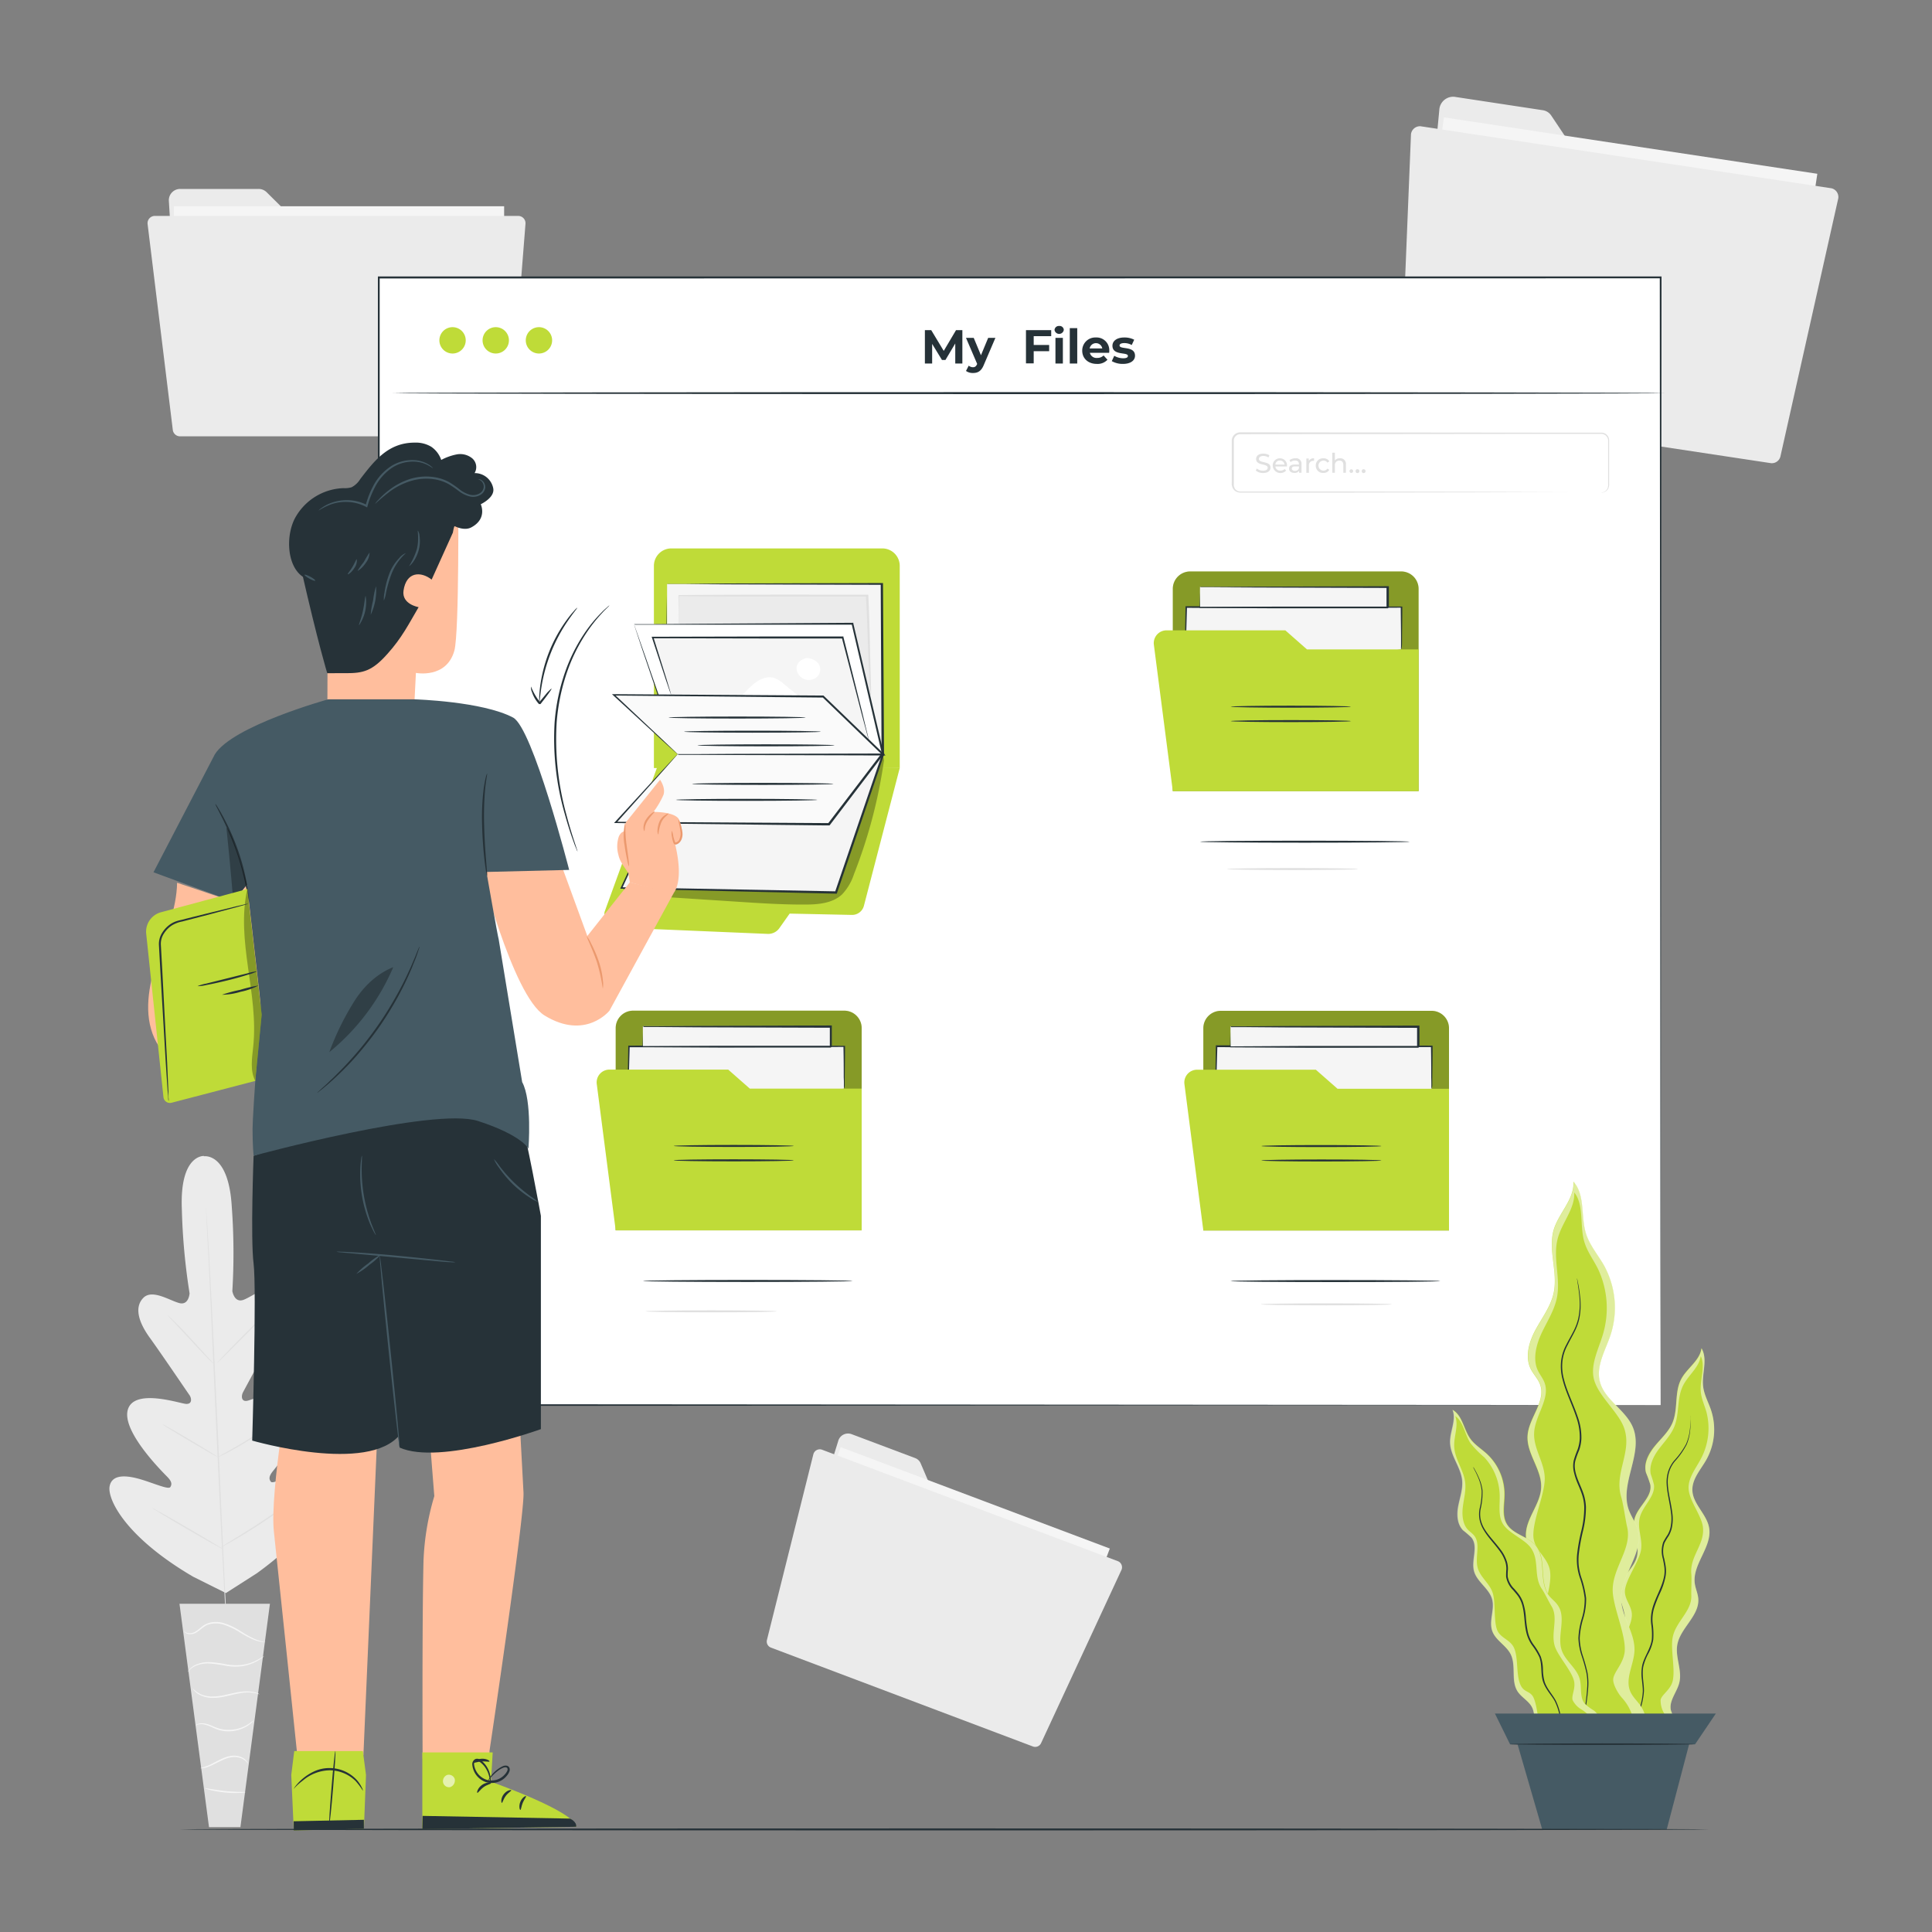<svg xmlns="http://www.w3.org/2000/svg" viewBox="0 0 500 500"><rect x="0" y="0" width="500" height="500" fill="#808080" stroke="none"/><g id="freepik--background-complete--inject-7"><path d="M372.49,28.47l-5.24,55.22a3.53,3.53,0,0,0,2.79,4L458.46,101a3.56,3.56,0,0,0,3.88-3.2l6.44-42.63A3.57,3.57,0,0,0,466,51l-54.44-7.83a3.18,3.18,0,0,1-2.19-1.41l-7.88-11.81a3.18,3.18,0,0,0-2.17-1.42L376.4,25.05A3.6,3.6,0,0,0,372.49,28.47Z" style="fill:#ebebeb"></path><rect x="368.29" y="37.35" width="97.71" height="65.09" transform="translate(15.13 -61.56) rotate(8.59)" style="fill:#f5f5f5"></rect><path d="M365.15,35l-2.77,68.23a2.24,2.24,0,0,0,1.8,2.4l94.16,14.24A2.29,2.29,0,0,0,460.8,118l14.88-66.39a2.31,2.31,0,0,0-1.74-2.89L367.67,32.68A2.33,2.33,0,0,0,365.15,35Z" style="fill:#ebebeb"></path><path d="M216.91,373,205,411.3a2.6,2.6,0,0,0,1.49,3.27l63.75,24a2.62,2.62,0,0,0,3.34-1.63l11-29.22a2.64,2.64,0,0,0-1.45-3.45l-39.3-14.5a2.43,2.43,0,0,1-1.42-1.37l-4.14-9.68a2.49,2.49,0,0,0-1.4-1.36l-16.53-6.22A2.64,2.64,0,0,0,216.91,373Z" style="fill:#ebebeb"></path><rect x="206.83" y="386.13" width="74.43" height="47.13" transform="translate(160.12 -59.73) rotate(20.64)" style="fill:#f5f5f5"></rect><path d="M210.49,376.39l-12,48a1.69,1.69,0,0,0,1,2L267.35,452a1.68,1.68,0,0,0,2.1-.92l20.75-44.71a1.7,1.7,0,0,0-.87-2.33l-76.62-28.87A1.72,1.72,0,0,0,210.49,376.39Z" style="fill:#ebebeb"></path><path d="M43.7,52l2.68,43.46a2.93,2.93,0,0,0,2.93,2.75h78.22a2.94,2.94,0,0,0,2.94-2.94V61.45a2.94,2.94,0,0,0-3-2.94l-48.1.31A2.93,2.93,0,0,1,77.33,58L69,49.74a2.94,2.94,0,0,0-2.06-.84H46.63A2.92,2.92,0,0,0,43.7,52Z" style="fill:#ebebeb"></path><rect x="45" y="53.38" width="85.47" height="51.07" style="fill:#f5f5f5"></rect><path d="M38.2,58l6.52,53.26a1.89,1.89,0,0,0,1.88,1.66h83.29a1.9,1.9,0,0,0,1.89-1.74L136,57.88a1.89,1.89,0,0,0-1.88-2h-94A1.89,1.89,0,0,0,38.2,58Z" style="fill:#ebebeb"></path><path d="M52.81,299.16s-6.33-.46-5.75,13.76a164.43,164.43,0,0,0,2,21.79s-.18,3.15-2.63,2.53-7-3.68-9.3-1.39-1.51,6,1.61,10.32S48.38,360.14,49,361s.8,2.48-.93,2.32-13.41-4.11-15,1.54,9.12,16.2,10.26,17.38,1.21,1.91.74,2.62-4.26-1-7.63-2-7.45-1.54-8.07,1.79S32.45,397.79,50,408.06l8.46,4.22,8-5.11C83,395.2,86.66,385,85.71,381.75s-4.95-2.3-8.2-1-6.87,3.39-7.4,2.73-.55-1.41.47-2.69S81.16,368,79.05,362.51s-13.33-.37-15,0-1.64-1.3-1.15-2.21,6-11.2,8.66-15.79,3.14-8.3.56-10.43-6.75,1.46-9.12,2.32-2.87-2.26-2.87-2.26a164.3,164.3,0,0,0-.15-21.89c-.84-14.2-7.26-13-7.26-13" style="fill:#ebebeb"></path><path d="M53.31,311.89s0,.1,0,.3,0,.5.07.87c0,.78.13,1.91.22,3.36.2,2.91.45,7.13.73,12.35.58,10.44,1.26,24.86,2,40.79s1.34,30.36,1.86,40.79c.26,5.21.48,9.43.63,12.36.07,1.45.12,2.58.16,3.36,0,.38,0,.67,0,.88v.3s0-.11,0-.3,0-.5-.06-.87c-.06-.79-.13-1.92-.23-3.36-.19-2.92-.44-7.14-.73-12.36-.58-10.43-1.26-24.85-2-40.79s-1.33-30.35-1.85-40.79c-.27-5.2-.48-9.42-.63-12.36-.07-1.44-.13-2.57-.17-3.36,0-.37,0-.66,0-.87Z" style="fill:#e0e0e0"></path><path d="M43.41,340.4s.21.14.53.44.78.74,1.34,1.29c1.12,1.1,2.62,2.67,4.24,4.43l4.14,4.53c.5.54.92,1,1.26,1.37s.46.5.44.52a3.56,3.56,0,0,1-.53-.44c-.32-.29-.78-.73-1.33-1.29-1.11-1.12-2.59-2.71-4.21-4.47l-4.17-4.49-1.27-1.36A3,3,0,0,1,43.41,340.4Z" style="fill:#e0e0e0"></path><path d="M56.2,352.7c-.06-.06,3-3.3,6.91-7.24s7.08-7.07,7.14-7-3,3.3-6.91,7.23S56.26,352.76,56.2,352.7Z" style="fill:#e0e0e0"></path><path d="M56.17,377.21a2.9,2.9,0,0,1,.59-.37l1.65-.93c1.4-.78,3.32-1.87,5.4-3.15s3.93-2.5,5.26-3.39l1.58-1.05a3.85,3.85,0,0,1,.6-.36s-.17.18-.53.46-.87.67-1.52,1.14c-1.3.94-3.13,2.19-5.22,3.47s-4,2.35-5.46,3.08c-.72.37-1.3.65-1.71.84A2.58,2.58,0,0,1,56.17,377.21Z" style="fill:#e0e0e0"></path><path d="M42.15,368.63a3.12,3.12,0,0,1,.59.28l1.53.85c1.29.73,3.06,1.76,5,2.92s3.69,2.22,4.95,3c.63.39,1.13.71,1.48.94a2.49,2.49,0,0,1,.52.38,2.64,2.64,0,0,1-.59-.27c-.36-.2-.89-.49-1.53-.86-1.29-.73-3.05-1.76-5-2.91s-3.69-2.22-5-3c-.63-.39-1.13-.71-1.48-.94A2.63,2.63,0,0,1,42.15,368.63Z" style="fill:#e0e0e0"></path><path d="M39.37,390.27a4,4,0,0,1,.75.36l2,1.09c1.66.93,3.94,2.23,6.44,3.69s4.76,2.79,6.39,3.77l1.91,1.17a4.44,4.44,0,0,1,.68.47,4.17,4.17,0,0,1-.74-.36l-2-1.08c-1.65-.93-3.93-2.24-6.43-3.69S43.6,392.9,42,391.92l-1.92-1.18A3.7,3.7,0,0,1,39.37,390.27Z" style="fill:#e0e0e0"></path><path d="M57.14,400.45a4,4,0,0,1,.74-.49l2-1.26c1.74-1.05,4.13-2.52,6.73-4.22s4.91-3.28,6.58-4.44l2-1.37a6.82,6.82,0,0,1,.75-.48,4.54,4.54,0,0,1-.67.58c-.45.35-1.1.85-1.92,1.46-1.64,1.21-3.93,2.83-6.54,4.53s-5,3.13-6.78,4.14l-2.11,1.17A4.75,4.75,0,0,1,57.14,400.45Z" style="fill:#e0e0e0"></path><polygon points="69.86 415.05 46.45 415.05 54.09 472.87 62.22 472.87 69.86 415.05" style="fill:#e0e0e0"></polygon><path d="M47.67,422.16s0,.08.12.2a1.57,1.57,0,0,0,.57.41,2.82,2.82,0,0,0,2.47-.31c.94-.52,1.77-1.54,3-2a6.65,6.65,0,0,1,4.31.09,18.58,18.58,0,0,1,4,1.94,27.57,27.57,0,0,0,3.26,1.75,8.91,8.91,0,0,0,2.41.69,3.72,3.72,0,0,0,.67.05.64.64,0,0,0,.24,0,12.24,12.24,0,0,1-3.21-1,32.15,32.15,0,0,1-3.19-1.8,17.34,17.34,0,0,0-4.07-2,6.81,6.81,0,0,0-4.54-.05A5.68,5.68,0,0,0,52,421.19a13.29,13.29,0,0,1-1.34,1,2.77,2.77,0,0,1-2.28.4A2.53,2.53,0,0,1,47.67,422.16Z" style="fill:#f5f5f5"></path><path d="M48.52,432.81s.19-.24.55-.63A5.19,5.19,0,0,1,50.94,431a8.26,8.26,0,0,1,3.26-.49,35.07,35.07,0,0,1,4.07.55,13.8,13.8,0,0,0,4.17.18,11.82,11.82,0,0,0,3.28-.94,10.69,10.69,0,0,0,2-1.17,2.88,2.88,0,0,0,.63-.57,20.57,20.57,0,0,1-2.71,1.49,12.08,12.08,0,0,1-3.21.84,14.61,14.61,0,0,1-4.07-.2,28.9,28.9,0,0,0-4.12-.53,8.13,8.13,0,0,0-3.37.59A4.84,4.84,0,0,0,49,432.09a2.75,2.75,0,0,0-.35.51Q48.51,432.8,48.52,432.81Z" style="fill:#f5f5f5"></path><path d="M67.2,438.51a1.73,1.73,0,0,0-.64-.34,6.79,6.79,0,0,0-1.94-.41,12.15,12.15,0,0,0-2.93.16c-1.09.18-2.26.48-3.49.74a14.73,14.73,0,0,1-3.49.4,7.76,7.76,0,0,1-2.76-.6,6.39,6.39,0,0,1-2.1-1.56,1.77,1.77,0,0,0,.39.61,4.87,4.87,0,0,0,1.59,1.19,7.38,7.38,0,0,0,2.87.71,14.2,14.2,0,0,0,3.58-.37c1.24-.27,2.4-.58,3.47-.77A12.48,12.48,0,0,1,64.6,438,10.37,10.37,0,0,1,67.2,438.51Z" style="fill:#f5f5f5"></path><path d="M50.59,446.53a3.68,3.68,0,0,1,2.27-.23,10.87,10.87,0,0,1,2.38.88,8.85,8.85,0,0,0,3.08.85,9.3,9.3,0,0,0,5.6-1.29,9,9,0,0,0,1.4-1.08c.28-.3.43-.47.41-.49a23.15,23.15,0,0,1-1.94,1.33,9.5,9.5,0,0,1-5.43,1.15c-2.22-.12-3.92-1.45-5.46-1.62a3.59,3.59,0,0,0-1.76.15C50.74,446.34,50.58,446.51,50.59,446.53Z" style="fill:#f5f5f5"></path><path d="M51.89,457.62a4.38,4.38,0,0,0,2-.38c1.18-.4,2.64-1.3,4.34-2a7,7,0,0,1,2.48-.53,4.68,4.68,0,0,1,2,.46,4.49,4.49,0,0,1,1.45,1.25s0-.2-.22-.49a3.22,3.22,0,0,0-1.1-1,4.69,4.69,0,0,0-2.12-.57,7,7,0,0,0-2.63.52c-1.76.7-3.17,1.63-4.3,2.07S51.88,457.56,51.89,457.62Z" style="fill:#f5f5f5"></path><path d="M53,462.79a5.4,5.4,0,0,0,1.48.48,26.28,26.28,0,0,0,3.71.62A25.1,25.1,0,0,0,62,464a5.35,5.35,0,0,0,1.55-.18c0-.12-2.37,0-5.27-.31S53.07,462.68,53,462.79Z" style="fill:#f5f5f5"></path></g><g id="freepik--Window--inject-7"><rect x="97.94" y="71.81" width="331.83" height="291.82" style="fill:#fff"></rect><path d="M429.77,363.63c0-1.85-.08-116.18-.22-291.82l.22.22L98,72.07h0l.26-.26c0,106.06,0,205.92,0,291.82l-.23-.23,331.83.23-331.83.23h-.23v-.23c0-85.9,0-185.76,0-291.82v-.26H98l331.8,0H430v.22C429.86,247.46,429.78,361.78,429.77,363.63Z" style="fill:#263238"></path><path d="M169.23,146.44v52.34h63.62V146.44a4.51,4.51,0,0,0-4.51-4.51H173.75A4.51,4.51,0,0,0,169.23,146.44Z" style="fill:#BFDB38"></path><path d="M156.46,236l14.21-39.09,62.18,1.86-9.27,35.65a3.16,3.16,0,0,1-3.12,2.36l-16.1-.34-2.65,3.75a3.51,3.51,0,0,1-3.05,1.5l-38.92-1.64A3.5,3.5,0,0,1,156.46,236Z" style="fill:#BFDB38"></path><polygon points="172.64 151.14 172.64 156.5 172.64 192.1 228.56 195.18 228.31 151.14 172.64 151.14" style="fill:#f5f5f5"></polygon><path d="M172.64,151.14h.25l.76,0,3,0L188,151l40.29-.11h.23v.23c.07,12.77.16,27.3.26,42.66,0,.46,0,.93,0,1.38v.27h-.28l-55.91-3.13h-.2v-.2c0-12.42.07-22.66.09-29.81,0-3.55,0-6.34.06-8.27,0-.93,0-1.65,0-2.16s0-.72,0-.72,0,.27,0,.76,0,1.23,0,2.17c0,1.91,0,4.68.06,8.22,0,7.15.06,17.39.09,29.81l-.2-.21,55.92,3-.27.26c0-.45,0-.91,0-1.38-.08-15.35-.15-29.89-.21-42.66l.23.24-40.14-.12-11.42-.06-3,0h-.79Z" style="fill:#263238"></path><path d="M175.57,161.36c.05-1.36,0-7.22,0-7.22,15.63,0,33.14.06,48.77,0,.44,7.74.53,18.18,1,25.92" style="fill:#ebebeb"></path><path d="M225.31,180.07a1.78,1.78,0,0,1-.07-.49c0-.37-.07-.84-.11-1.42-.09-1.24-.18-3.06-.28-5.35-.22-4.58-.34-11.06-.75-18.64l.24.22-15,0c-14,0-26.38,0-33.74-.12l.14-.15c0,2.24-.05,4-.07,5.32q0,.87,0,1.41a3.83,3.83,0,0,1,0,.49,1.72,1.72,0,0,1,0-.49c0-.36,0-.83,0-1.41,0-1.29,0-3.08-.07-5.32V154h.15c7.36-.07,19.72-.11,33.74-.1l15,0h.23v.23c.37,7.6.43,14.08.56,18.66.06,2.25.11,4.06.15,5.35,0,.59,0,1.06,0,1.42A3.8,3.8,0,0,1,225.31,180.07Z" style="fill:#e0e0e0"></path><polygon points="164.1 161.54 175.63 195.18 228.56 195.18 220.65 161.36 164.1 161.54" style="fill:#fff"></polygon><path d="M164.1,161.54h.25l.78,0,3.08,0,11.63-.1,40.81-.26h.19l0,.18,7.6,32.45c.11.46.22.92.32,1.37l.08.32h-.33l-52.93-.05h-.15l0-.14c-3.48-10.3-6.33-18.74-8.33-24.63-1-2.9-1.73-5.17-2.25-6.74-.25-.75-.44-1.34-.58-1.75s-.18-.59-.18-.59l.23.62.63,1.78c.55,1.58,1.35,3.86,2.37,6.76,2,5.84,4.95,14.21,8.5,24.41l-.2-.14,52.93-.05-.26.32c-.1-.45-.21-.91-.32-1.37l-7.57-32.46.24.19H180l-11.7,0-3.13,0h-.82A1.23,1.23,0,0,1,164.1,161.54Z" style="fill:#263238"></path><g style="opacity:0.3"><path d="M228.49,195.88a1.45,1.45,0,0,0-1.32-.1,208.73,208.73,0,0,0-58.57,25.51l-7.42,8.6c.94,1.47,2.95,1.73,4.69,1.85l24.94,1.62c5.8.38,11.6.76,17.41.74,3.45,0,7.22-.29,9.73-2.65a13.84,13.84,0,0,0,3.05-5.2,129.73,129.73,0,0,0,7.72-29.11A1.41,1.41,0,0,0,228.49,195.88Z"></path></g><polygon points="175.63 197.84 160.84 229.83 216.38 230.94 228.56 195.18 175.63 197.84" style="fill:#f5f5f5"></polygon><path d="M175.63,197.84a.75.75,0,0,1,.24,0l.73-.06,2.86-.17L190.3,197l38.24-2,.35,0-.11.34c-3.67,10.81-7.8,23-12.16,35.76l-.06.18h-.2L160.83,230h-.31l.13-.29c4.56-9.76,8.3-17.75,10.9-23.33,1.29-2.74,2.31-4.89,3-6.37l.79-1.66c.18-.37.28-.54.28-.54s-.08.21-.24.59-.44,1-.76,1.7l-2.92,6.45L161,229.91l-.18-.29,55.53,1.06h0l-.25.18,12.2-35.76.24.32-38.15,1.81-10.88.48-2.89.11-.76,0Z" style="fill:#263238"></path><polygon points="175.39 195.18 159.34 212.85 214.51 213.27 228.31 195.18 175.39 195.18" style="fill:#fafafa"></polygon><path d="M175.39,195.18a1,1,0,0,1,.24,0l.75,0,2.91,0,11-.07,38.07-.1h.5l-.3.4c-4.29,5.62-8.95,11.74-13.79,18.1l-.08.1h-1.81L159.34,213h-.43l.29-.32L171,199.83l3.22-3.47.84-.89a1.7,1.7,0,0,1,.3-.29l-.27.34-.82.93L171.13,200l-11.65,13-.14-.32,53.49.33,1.68,0-.21.1c4.86-6.35,9.52-12.46,13.81-18.08l.2.4-38-.1-11-.07-2.94,0-.76,0Z" style="fill:#263238"></path><polyline points="173.65 179.78 168.91 165.01 218.09 165.01 224.98 192.01" style="fill:#f5f5f5"></polyline><path d="M225,192a2.36,2.36,0,0,1-.17-.5c-.11-.37-.24-.85-.41-1.46l-1.49-5.54-5.06-19.44.24.18-18.41,0-30.77-.06.18-.26,3.39,10.83c.37,1.25.67,2.23.89,2.95l.22.78a.85.85,0,0,1,.06.27,1,1,0,0,1-.11-.26c-.08-.2-.17-.45-.28-.75l-1-2.93c-.85-2.59-2.06-6.26-3.55-10.77l-.08-.25h.27l30.77-.07,18.41,0h.18l0,.18c2,7.93,3.67,14.67,4.87,19.49.57,2.35,1,4.23,1.35,5.57.15.62.26,1.11.34,1.48A2.92,2.92,0,0,1,225,192Z" style="fill:#263238"></path><path d="M202.84,177a7.63,7.63,0,0,0-2.51-1.55c-1.84-.56-3.83.35-5.31,1.59s-2.68,2.8-4.25,3.92l17.25.28Z" style="fill:#fff"></path><path d="M211.87,171.84c-.62-.93-2.67-2.08-4-1.22h0a2.67,2.67,0,0,0-1.71,2,3.16,3.16,0,0,0,5.51,2.31A2.65,2.65,0,0,0,211.87,171.84Z" style="fill:#fff"></path><polygon points="175.39 195.18 158.84 179.78 213 180.22 228.56 195.18 175.39 195.18" style="fill:#fafafa"></polygon><path d="M175.39,195.18a1.33,1.33,0,0,1,.26,0l.77,0,3,0,11.05-.07,38.13-.1-.18.43-15.56-15,.18.08h-1L158.84,180l.13-.32L171,191l3.27,3.1.85.82a2.7,2.7,0,0,1,.28.3,1.69,1.69,0,0,1-.3-.25c-.22-.19-.51-.44-.87-.77l-3.32-3-12.19-11.23-.35-.32h.48L212,180h1.11l.07.07,15.55,15,.44.43h-.61l-38.21-.1-11-.07-2.93,0-.75,0A1,1,0,0,1,175.39,195.18Z" style="fill:#263238"></path><path d="M208.52,185.7c0,.14-8,.26-17.75.26S173,185.84,173,185.7s7.95-.26,17.75-.26S208.52,185.55,208.52,185.7Z" style="fill:#263238"></path><path d="M212.45,189.36c0,.14-7.95.26-17.75.26S177,189.5,177,189.36s7.94-.26,17.75-.26S212.45,189.22,212.45,189.36Z" style="fill:#263238"></path><path d="M216,192.89c0,.14-7.95.26-17.75.26s-17.76-.12-17.76-.26,7.95-.26,17.76-.26S216,192.74,216,192.89Z" style="fill:#263238"></path><path d="M211.55,207c0,.14-8.2.26-18.32.26s-18.32-.12-18.32-.26,8.2-.26,18.32-.26S211.55,206.89,211.55,207Z" style="fill:#263238"></path><path d="M215.72,202.87c0,.14-8.2.26-18.32.26s-18.32-.12-18.32-.26,8.2-.26,18.32-.26S215.72,202.72,215.72,202.87Z" style="fill:#263238"></path><path d="M430.74,101.74c0,.14-73.68.26-164.54.26s-164.55-.12-164.55-.26,73.66-.26,164.55-.26S430.74,101.6,430.74,101.74Z" style="fill:#263238"></path><path d="M120.53,88.08a3.41,3.41,0,1,1-3.41-3.41A3.41,3.41,0,0,1,120.53,88.08Z" style="fill:#BFDB38"></path><path d="M131.71,88.08a3.41,3.41,0,1,1-3.41-3.41A3.41,3.41,0,0,1,131.71,88.08Z" style="fill:#BFDB38"></path><path d="M142.89,88.08a3.41,3.41,0,1,1-3.41-3.41A3.41,3.41,0,0,1,142.89,88.08Z" style="fill:#BFDB38"></path><path d="M247.22,94.08V88.89l-2.54,4.27h-.9L241.24,89v5.08h-1.88V85.44H241l3.24,5.37,3.18-5.37h1.64l0,8.64Z" style="fill:#263238"></path><path d="M257.61,87.44l-3,7c-.65,1.61-1.56,2.09-2.76,2.09A3,3,0,0,1,250,96l.7-1.37a1.77,1.77,0,0,0,1.09.41c.53,0,.83-.23,1.09-.82l0-.06L250,87.44h2l1.87,4.5,1.87-4.5Z" style="fill:#263238"></path><path d="M267.52,87v2.28h4v1.61h-4v3.15h-2V85.44h6.53V87Z" style="fill:#263238"></path><path d="M272.91,85.44a1.11,1.11,0,0,1,1.2-1.08,1.08,1.08,0,0,1,1.2,1,1.21,1.21,0,0,1-2.4,0Zm.24,2h1.92v6.64h-1.92Z" style="fill:#263238"></path><path d="M276.86,84.92h1.93v9.16h-1.93Z" style="fill:#263238"></path><path d="M287.05,91.3h-5a1.76,1.76,0,0,0,1.9,1.33,2.24,2.24,0,0,0,1.66-.64l1,1.11a3.47,3.47,0,0,1-2.74,1.08c-2.3,0-3.79-1.45-3.79-3.42a3.38,3.38,0,0,1,3.54-3.42,3.29,3.29,0,0,1,3.46,3.44C287.09,90.93,287.06,91.14,287.05,91.3ZM282,90.18h3.27a1.66,1.66,0,0,0-3.27,0Z" style="fill:#263238"></path><path d="M287.73,93.46l.64-1.38a4.58,4.58,0,0,0,2.31.64c.89,0,1.22-.24,1.22-.61,0-1.08-4,0-4-2.63,0-1.25,1.14-2.14,3.07-2.14a5.47,5.47,0,0,1,2.56.58l-.64,1.37a3.85,3.85,0,0,0-1.92-.5c-.86,0-1.23.27-1.23.62,0,1.14,4,0,4,2.65,0,1.24-1.15,2.12-3.13,2.12A5.68,5.68,0,0,1,287.73,93.46Z" style="fill:#263238"></path><path d="M414.34,127.5a5,5,0,0,0,.55-.11,1.91,1.91,0,0,0,1.17-1.09,2.85,2.85,0,0,0,.12-1.2c0-.46,0-1,0-1.5,0-1.08,0-2.33,0-3.73s0-3,0-4.67c0-.43,0-.88,0-1.3a1.83,1.83,0,0,0-.54-1.12,1.77,1.77,0,0,0-1.18-.49h-1.47l-13.55,0-78.47.08a1.66,1.66,0,0,0-1.65,1.52v11.26a2.16,2.16,0,0,0,.22,1.21,1.64,1.64,0,0,0,.89.75,1.68,1.68,0,0,0,.6.09h25.61l35.27.06,23.79.08,6.46,0,1.68,0,.58,0-.58,0-1.68,0-6.46,0-23.79.08-35.27.06-20.84,0H321a2.46,2.46,0,0,1-.76-.12,2.16,2.16,0,0,1-1.18-1,2.63,2.63,0,0,1-.28-1.47V122.4c0-1.87,0-3.75,0-5.64,0-1,0-1.91,0-2.87a2.2,2.2,0,0,1,2.17-2l78.47.08,13.55,0h1.47a2,2,0,0,1,2,1.87c0,.46,0,.88,0,1.32,0,1.7,0,3.26,0,4.67s0,2.65,0,3.73c0,.54,0,1,0,1.5a2.75,2.75,0,0,1-.16,1.24,1.92,1.92,0,0,1-1.24,1.1A1.38,1.38,0,0,1,414.34,127.5Z" style="fill:#e0e0e0"></path><path d="M325,121.79l.26-.54a2.54,2.54,0,0,0,1.61.56c.85,0,1.21-.33,1.21-.75,0-1.2-3-.44-3-2.26,0-.76.58-1.4,1.87-1.4a3,3,0,0,1,1.57.43l-.23.56A2.55,2.55,0,0,0,327,118c-.83,0-1.19.35-1.19.77,0,1.2,3,.45,3,2.24,0,.75-.6,1.4-1.89,1.4A2.91,2.91,0,0,1,325,121.79Z" style="fill:#e0e0e0"></path><path d="M333.06,120.72h-3a1.24,1.24,0,0,0,1.34,1.08,1.4,1.4,0,0,0,1.07-.44l.37.43a2,2,0,0,1-3.46-1.29,1.82,1.82,0,0,1,1.86-1.89,1.79,1.79,0,0,1,1.83,1.91A1.41,1.41,0,0,1,333.06,120.72Zm-3-.48h2.37a1.16,1.16,0,0,0-1.19-1.06A1.14,1.14,0,0,0,330.06,120.24Z" style="fill:#e0e0e0"></path><path d="M336.83,120.11v2.24h-.63v-.49a1.38,1.38,0,0,1-1.22.53c-.84,0-1.37-.45-1.37-1.09s.39-1.08,1.49-1.08h1.06v-.13c0-.57-.33-.9-1-.9a1.82,1.82,0,0,0-1.17.4l-.28-.5a2.43,2.43,0,0,1,1.53-.48A1.38,1.38,0,0,1,336.83,120.11Zm-.67,1.11v-.52h-1c-.66,0-.85.26-.85.57s.3.6.81.6A1.07,1.07,0,0,0,336.16,121.22Z" style="fill:#e0e0e0"></path><path d="M340.07,118.61v.65h-.15a1.11,1.11,0,0,0-1.17,1.25v1.85h-.67v-3.7h.64v.62A1.41,1.41,0,0,1,340.07,118.61Z" style="fill:#e0e0e0"></path><path d="M340.52,120.5a1.85,1.85,0,0,1,2-1.89,1.64,1.64,0,0,1,1.51.79l-.51.33a1.15,1.15,0,0,0-1-.53,1.3,1.3,0,0,0,0,2.6,1.13,1.13,0,0,0,1-.53l.51.32a1.64,1.64,0,0,1-1.51.8A1.85,1.85,0,0,1,340.52,120.5Z" style="fill:#e0e0e0"></path><path d="M348.32,120.22v2.13h-.67v-2.06c0-.72-.37-1.08-1-1.08a1.11,1.11,0,0,0-1.18,1.23v1.91h-.67v-5.19h.67v2a1.6,1.6,0,0,1,1.31-.56A1.44,1.44,0,0,1,348.32,120.22Z" style="fill:#e0e0e0"></path><path d="M349.25,121.91a.47.47,0,1,1,.47.48A.47.47,0,0,1,349.25,121.91Z" style="fill:#e0e0e0"></path><path d="M350.83,121.91a.47.47,0,0,1,.48-.48.48.48,0,0,1,0,1A.47.47,0,0,1,350.83,121.91Z" style="fill:#e0e0e0"></path><path d="M352.42,121.91a.47.47,0,0,1,.48-.48.48.48,0,0,1,0,1A.47.47,0,0,1,352.42,121.91Z" style="fill:#e0e0e0"></path><path d="M149.46,220.39a5.75,5.75,0,0,1-.28-.64c-.17-.42-.43-1-.72-1.86-.6-1.62-1.4-4-2.23-7a70.51,70.51,0,0,1-2.69-24,51.55,51.55,0,0,1,2.72-13,43.61,43.61,0,0,1,4.83-9.75,36.65,36.65,0,0,1,4.64-5.68c.59-.63,1.12-1.05,1.46-1.36a3.28,3.28,0,0,1,.54-.44,3.41,3.41,0,0,1-.47.52c-.31.33-.82.77-1.39,1.42a39.88,39.88,0,0,0-4.47,5.75,44.54,44.54,0,0,0-4.69,9.7A52.5,52.5,0,0,0,144.06,187a73.4,73.4,0,0,0,2.52,23.83c.79,3,1.54,5.36,2.08,7,.25.78.46,1.41.62,1.89A3.62,3.62,0,0,1,149.46,220.39Z" style="fill:#263238"></path><path d="M303.52,152.4v52.33h63.61V152.4a4.51,4.51,0,0,0-4.51-4.51H308A4.5,4.5,0,0,0,303.52,152.4Z" style="fill:#BFDB38"></path><g style="opacity:0.3"><path d="M303.52,152.4v52.33h63.61V152.4a4.51,4.51,0,0,0-4.51-4.51H308A4.5,4.5,0,0,0,303.52,152.4Z"></path></g><polyline points="306.5 176.31 306.92 157.09 362.59 157.09 362.59 168.06" style="fill:#f5f5f5"></polyline><path d="M362.59,168.06a6.35,6.35,0,0,1,0-.75c0-.53,0-1.25,0-2.16,0-1.93-.05-4.66-.08-8.05l.17.17-32,.09-23.71-.05.22-.21c-.16,5.76-.3,10.55-.4,14-.06,1.64-.11,2.94-.14,3.89,0,.42,0,.75-.06,1a1.22,1.22,0,0,1,0,.35,1.35,1.35,0,0,1,0-.35c0-.27,0-.61,0-1,0-.95,0-2.25,0-3.89.05-3.41.13-8.2.22-14v-.21h.21l23.71,0,32,.09h.18v.18c0,3.39-.06,6.12-.07,8.05,0,.91,0,1.63-.05,2.16A4.41,4.41,0,0,1,362.59,168.06Z" style="fill:#263238"></path><rect x="310.55" y="151.9" width="48.64" height="5.19" style="fill:#f5f5f5"></rect><path d="M310.55,151.9l.23,0h.7l2.76,0,10.28-.08,34.66-.11h.26v5.45l-.27.27h-15.5l-13.73,0-19.39-.1h-.11v-.1q0-2.52.06-3.9c0-.41,0-.73,0-1a1,1,0,0,1,0-.32s0,.13,0,.36,0,.59,0,1c0,.91,0,2.19.07,3.84l-.11-.12,19.39-.1,13.73,0h15.5c-.11.12.27-.25-.25.26V151.9l.26.26-34.47-.11L314.37,152l-2.82,0-.74,0Z" style="fill:#263238"></path><path d="M364.84,217.83c0,.15-12.15.26-27.14.26s-27.15-.11-27.15-.26,12.15-.26,27.15-.26S364.84,217.69,364.84,217.83Z" style="fill:#263238"></path><path d="M298.62,166.86l4.9,37.87h63.61V168.06H338.24l-5.6-4.93H301.9A3.31,3.31,0,0,0,298.62,166.86Z" style="fill:#BFDB38"></path><path d="M349.62,182.89c0,.14-7,.26-15.56.26s-15.55-.12-15.55-.26,7-.26,15.55-.26S349.62,182.75,349.62,182.89Z" style="fill:#263238"></path><path d="M349.62,186.62c0,.14-7,.26-15.56.26s-15.55-.12-15.55-.26,7-.26,15.55-.26S349.62,186.47,349.62,186.62Z" style="fill:#263238"></path><path d="M159.34,266.07v52.34H223V266.07a4.51,4.51,0,0,0-4.51-4.51H163.85A4.51,4.51,0,0,0,159.34,266.07Z" style="fill:#BFDB38"></path><g style="opacity:0.3"><path d="M159.34,266.07v52.34H223V266.07a4.51,4.51,0,0,0-4.51-4.51H163.85A4.51,4.51,0,0,0,159.34,266.07Z"></path></g><polyline points="162.32 289.99 162.75 270.77 218.41 270.77 218.41 281.74" style="fill:#f5f5f5"></polyline><path d="M218.41,281.74a5.49,5.49,0,0,1,0-.75c0-.54,0-1.25-.05-2.16,0-1.93,0-4.66-.08-8.06l.17.18-32,.08-23.7,0,.21-.21c-.16,5.76-.3,10.55-.4,14-.06,1.64-.11,2.94-.14,3.89,0,.41,0,.75,0,1s0,.35-.05.35a1.35,1.35,0,0,1,0-.35c0-.27,0-.61,0-1,0-.94,0-2.25,0-3.89.06-3.4.13-8.19.22-14v-.21h.22l23.7-.05,32,.09h.18v.17c0,3.4-.06,6.13-.08,8.06,0,.91,0,1.62,0,2.16A3.39,3.39,0,0,1,218.41,281.74Z" style="fill:#263238"></path><rect x="166.37" y="265.58" width="48.64" height="5.19" style="fill:#f5f5f5"></rect><path d="M166.37,265.58s.07,0,.23,0l.7,0,2.76,0,10.28-.08,34.67-.11h.26v5.45c-.52.53-.16.15-.28.26h-15.5l-13.72,0-19.4-.11h-.11v-.11c0-1.67.05-3,.06-3.89,0-.41,0-.73,0-1a1.7,1.7,0,0,1,0-.32,2.81,2.81,0,0,1,0,.36c0,.25,0,.58,0,1,0,.91,0,2.19.06,3.83l-.11-.11,19.4-.1,13.72,0H215c-.11.12.28-.25-.24.26v-5.19l.26.26-34.48-.11-10.34-.08-2.82,0-.74,0Z" style="fill:#263238"></path><path d="M220.67,331.51c0,.14-12.16.26-27.15.26s-27.15-.12-27.15-.26,12.15-.26,27.15-.26S220.67,331.37,220.67,331.51Z" style="fill:#263238"></path><path d="M154.44,280.54l4.9,37.87H223V281.74H194.06l-5.6-4.93H157.73A3.31,3.31,0,0,0,154.44,280.54Z" style="fill:#BFDB38"></path><path d="M205.45,296.57c0,.14-7,.26-15.56.26s-15.56-.12-15.56-.26,7-.26,15.56-.26S205.45,296.43,205.45,296.57Z" style="fill:#263238"></path><path d="M205.45,300.29c0,.15-7,.27-15.56.27s-15.56-.12-15.56-.27,7-.26,15.56-.26S205.45,300.15,205.45,300.29Z" style="fill:#263238"></path><path d="M311.42,266.11v52.33H375V266.11a4.51,4.51,0,0,0-4.51-4.51h-54.6A4.51,4.51,0,0,0,311.42,266.11Z" style="fill:#BFDB38"></path><g style="opacity:0.3"><path d="M311.42,266.11v52.33H375V266.11a4.51,4.51,0,0,0-4.51-4.51h-54.6A4.51,4.51,0,0,0,311.42,266.11Z"></path></g><polyline points="314.41 290.02 314.83 270.81 370.5 270.81 370.5 281.77" style="fill:#f5f5f5"></polyline><path d="M370.5,281.77a4.41,4.41,0,0,1-.05-.75c0-.53,0-1.25-.05-2.16,0-1.93,0-4.66-.07-8.05l.17.17-32,.09L314.83,271l.22-.21c-.17,5.76-.3,10.55-.4,13.95-.06,1.64-.11,2.95-.15,3.89,0,.42,0,.75-.05,1a2,2,0,0,1,0,.35,1.6,1.6,0,0,1,0-.35c0-.27,0-.61,0-1,0-.95,0-2.25,0-3.89.05-3.41.12-8.2.21-14v-.21h.21l23.71,0,32,.08h.17v.18c0,3.39-.06,6.12-.08,8.05,0,.91,0,1.63,0,2.16A4.41,4.41,0,0,1,370.5,281.77Z" style="fill:#263238"></path><rect x="318.45" y="265.61" width="48.64" height="5.19" style="fill:#f5f5f5"></rect><path d="M318.45,265.61l.23,0h.71l2.76,0,10.28-.08,34.66-.11h.26v5.45c-.52.53-.15.15-.27.27h-15.5l-13.73,0-19.4-.1h-.11v-.11c0-1.68.05-3,.07-3.9,0-.41,0-.73,0-1s0-.32,0-.32a1.89,1.89,0,0,1,0,.36c0,.26,0,.59,0,1q0,1.36.06,3.84l-.11-.11,19.4-.11,13.73,0h15.5c-.11.11.27-.26-.25.25v-5.19l.26.26-34.47-.11-10.35-.08-2.81,0-.74,0Z" style="fill:#263238"></path><path d="M372.75,331.54c0,.15-12.16.26-27.15.26s-27.15-.11-27.15-.26,12.16-.26,27.15-.26S372.75,331.4,372.75,331.54Z" style="fill:#263238"></path><path d="M306.53,280.57l4.89,37.87H375V281.77H346.15l-5.61-4.93H309.81A3.3,3.3,0,0,0,306.53,280.57Z" style="fill:#BFDB38"></path><path d="M357.53,296.6c0,.15-7,.26-15.56.26s-15.56-.11-15.56-.26,7-.26,15.56-.26S357.53,296.46,357.53,296.6Z" style="fill:#263238"></path><path d="M357.53,300.33c0,.14-7,.26-15.56.26s-15.56-.12-15.56-.26,7-.26,15.56-.26S357.53,300.18,357.53,300.33Z" style="fill:#263238"></path><path d="M139.54,182.12a4.48,4.48,0,0,1,0-1.07,27.06,27.06,0,0,1,.19-2.93,38,38,0,0,1,2.36-9.37,37.34,37.34,0,0,1,4.69-8.46,27.6,27.6,0,0,1,1.85-2.27,4.11,4.11,0,0,1,.77-.75c.07.06-.93,1.21-2.33,3.24a42.2,42.2,0,0,0-7,17.66C139.7,180.6,139.64,182.13,139.54,182.12Z" style="fill:#263238"></path><path d="M142.73,178.22c.06.05-.24.52-.76,1.25l-.95,1.28c-.19.24-.37.49-.57.73l-.3.39-.16.2-.08.1,0,.05,0,0h-.41a8.58,8.58,0,0,1-1.82-3.09,2.81,2.81,0,0,1-.25-1.46,15.39,15.39,0,0,0,2.45,4.2h-.38l0,0,0-.05.08-.1.16-.2.31-.38.6-.72,1-1.21C142.28,178.57,142.68,178.18,142.73,178.22Z" style="fill:#263238"></path><path d="M351.51,224.91c0,.14-7.63.26-17,.26s-17-.12-17-.26,7.62-.26,17-.26S351.51,224.77,351.51,224.91Z" style="fill:#e0e0e0"></path><path d="M360.25,337.56c0,.14-7.62.26-17,.26s-17-.12-17-.26,7.62-.26,17-.26S360.25,337.42,360.25,337.56Z" style="fill:#e0e0e0"></path><path d="M201.05,339.37c0,.14-7.62.26-17,.26s-17-.12-17-.26,7.62-.26,17-.26S201.05,339.23,201.05,339.37Z" style="fill:#e0e0e0"></path></g><g id="freepik--Character--inject-7"><path d="M67.24,260c-1,4.41-6,6.71-9.08,10s-7.62,6-11.95,4.74c-2.85-.85-5-3.31-6.23-6-2.88-6.3-1.51-13.69.65-20.28s5.08-13.09,5.2-20l14.51,4.87,3.58-4.4S68,256.79,67.24,260Z" style="fill:#ffbe9d"></path><path d="M123.76,222.49s8.78,35.15,17.16,40.31c10.61,6.52,16.81-1.24,16.81-1.24l16.6-30.39L163,228.34l-11,13.9-7.7-21.06Z" style="fill:#ffbe9d"></path><path d="M111,368.64c0,1.18,1.4,18.56,1.4,18.56a66.87,66.87,0,0,0-2.8,16.82c-.38,16.21-.23,51.13-.23,51.13h17.31v-2s9.12-60.93,8.8-66.9l-1.21-22.65-23.28,5" style="fill:#ffbe9d"></path><path d="M96.92,341.64l-28.81,4.87s2.91,7.89,3.12,8.66c.76,2.82,2.42,10.11,1.44,16.94-1.24,8.71-2.34,19.28-1.79,24.25s6,57.35,6,57.35l17.17.53,4.17-96.42Z" style="fill:#ffbe9d"></path><path d="M84.88,133.83l-.16,51.88L107,186.77l.64-12.62s7.91,1.57,9.95-5.77c1.3-4.69,1-40.94,1-40.94Z" style="fill:#ffbe9d"></path><path d="M121.48,131.1c-3.51,1-4.27,6.73-4.27,6.73L111.71,150c-2.8-2.2-6.56-2.07-7.28,2.85-.51,3.56,3.91,4.28,3.91,4.28-2.57,4.38-4.32,7.92-8.07,12.09-4,4.51-6.33,5-10.73,5H84.69s-2.38-7.71-6.77-27C73,125.86,98.33,128.61,103,123.15,110.66,114.26,132.53,127.93,121.48,131.1Z" style="fill:#263238"></path><path d="M78.38,149.27c-4.1-2.76-4.47-10.46-2.08-15.09a14.85,14.85,0,0,1,12.63-7.85A5.94,5.94,0,0,0,91,126.1a5.72,5.72,0,0,0,2.22-2.1c3.66-4.77,7.26-9.45,14.09-9.45a7.76,7.76,0,0,1,4.3,1.07,6.78,6.78,0,0,1,2.58,3.41,14.44,14.44,0,0,1,4-1.43,4.92,4.92,0,0,1,4,1,3,3,0,0,1,.63,3.84,4.85,4.85,0,0,1,4.84,4c.37,2.28-2.9,3.88-3.24,4.06,0,0,1.79,3.75-2.48,6-1.72.91-4-.18-4.21-.31" style="fill:#263238"></path><path d="M94.63,154.25a10.54,10.54,0,0,1-1.7,7.56c-.15-.08.56-1.67,1-3.74S94.46,154.26,94.63,154.25Z" style="fill:#455a64"></path><path d="M97.32,151.71a14.75,14.75,0,0,1-1.38,7.4,20.09,20.09,0,0,1,.62-3.71A20.19,20.19,0,0,1,97.32,151.71Z" style="fill:#455a64"></path><path d="M105,143.15c0,.07-.58.53-1.38,1.47a14.39,14.39,0,0,0-2.39,4.14,33.21,33.21,0,0,0-1.33,4.66,7.76,7.76,0,0,1-.56,2,7.26,7.26,0,0,1,.16-2,23,23,0,0,1,1.2-4.8,11.9,11.9,0,0,1,2.63-4.2A4.1,4.1,0,0,1,105,143.15Z" style="fill:#455a64"></path><path d="M108.15,137.32a3,3,0,0,1,.43,1.4,9.41,9.41,0,0,1-.19,3.54,9.58,9.58,0,0,1-1.5,3.22c-.55.73-1,1.08-1,1a19.22,19.22,0,0,0,2-4.38C108.51,139.53,108,137.34,108.15,137.32Z" style="fill:#455a64"></path><path d="M81.58,150.27c-.07.14-.76-.1-1.52-.52s-1.32-.89-1.25-1,.76.1,1.53.52S81.66,150.14,81.58,150.27Z" style="fill:#455a64"></path><path d="M92.34,144.73A3.2,3.2,0,0,1,91.7,147c-.68,1.14-1.61,1.73-1.7,1.61s.59-.85,1.22-1.9S92.18,144.7,92.34,144.73Z" style="fill:#455a64"></path><path d="M95.64,143a4.42,4.42,0,0,1-1,2.7c-.89,1.35-2,2.08-2.1,2a25.21,25.21,0,0,1,1.63-2.28A24.78,24.78,0,0,1,95.64,143Z" style="fill:#455a64"></path><path d="M112.08,121.23s-.42-.32-1.22-.77a8.23,8.23,0,0,0-3.73-1,10,10,0,0,0-5.47,1.47A13.5,13.5,0,0,0,97,126.15,22.84,22.84,0,0,0,95.11,131l-.09.32-.3-.15a11.11,11.11,0,0,0-5-1.27,11.45,11.45,0,0,0-4,.61,17.34,17.34,0,0,0-3.3,1.65,3.29,3.29,0,0,1,.74-.66,10,10,0,0,1,2.44-1.31,11.6,11.6,0,0,1,4.17-.75A11.21,11.21,0,0,1,95,130.71l-.39.17a23.22,23.22,0,0,1,1.92-5,13.67,13.67,0,0,1,4.89-5.37,10.21,10.21,0,0,1,5.76-1.43,7.89,7.89,0,0,1,3.82,1.18,5.33,5.33,0,0,1,.86.68C112,121.12,112.09,121.22,112.08,121.23Z" style="fill:#455a64"></path><path d="M123.78,124.05s.62-.16,1.28.58a2.21,2.21,0,0,1,.51,1.63,2.51,2.51,0,0,1-1.29,1.85,3.73,3.73,0,0,1-2.7.37,7.75,7.75,0,0,1-2.79-1.35,27.94,27.94,0,0,0-2.73-1.87,11.18,11.18,0,0,0-3.29-1.16,13.86,13.86,0,0,0-6.71.46,18.23,18.23,0,0,0-5,2.52,51,51,0,0,0-4,3.35,5.6,5.6,0,0,1,.88-1.09,20.56,20.56,0,0,1,2.84-2.58,17.76,17.76,0,0,1,5-2.69,13.9,13.9,0,0,1,7-.52,11.6,11.6,0,0,1,3.45,1.22,24.85,24.85,0,0,1,2.77,1.93,7.41,7.41,0,0,0,2.59,1.32,3.29,3.29,0,0,0,2.4-.26,2.19,2.19,0,0,0,1.18-1.54,1.94,1.94,0,0,0-1.48-2.17Z" style="fill:#455a64"></path><path d="M65.63,299.13s-.82,21.39,0,27.89-.36,45.8-.36,45.8,30.17,8.78,38.3-1.63c0,0-3.29-47.75-3.62-49.05s-3-33.84-3-33.84Z" style="fill:#263238"></path><path d="M134.45,288.3c1.77,5.53,5.53,26.36,5.53,26.36v55.2s-26.14,9.45-36.56,4.77L97,319.21V290.49l21.5-8.37Z" style="fill:#263238"></path><path d="M117.85,326.66a4.87,4.87,0,0,1-1.21,0c-.78,0-1.91-.13-3.31-.24l-10.87-1-10.88-1-3.3-.3a6.49,6.49,0,0,1-1.2-.17,5.23,5.23,0,0,1,1.22,0c.78,0,1.91.07,3.31.15,2.79.16,6.64.45,10.89.85s8.09.82,10.87,1.13l3.29.4A6.57,6.57,0,0,1,117.85,326.66Z" style="fill:#455a64"></path><path d="M98.27,324.92c.13,0,1.4,11.1,2.82,24.83s2.47,24.87,2.33,24.88-1.39-11.1-2.82-24.83S98.13,324.93,98.27,324.92Z" style="fill:#455a64"></path><path d="M98.65,324.62a18.1,18.1,0,0,1-3.06,2.72,16.94,16.94,0,0,1-3.37,2.34A18.1,18.1,0,0,1,95.28,327,16.94,16.94,0,0,1,98.65,324.62Z" style="fill:#455a64"></path><path d="M139.2,311.05a8.77,8.77,0,0,1-2.08-1.11,28.92,28.92,0,0,1-4.48-3.55A29.72,29.72,0,0,1,129,302a8.92,8.92,0,0,1-1.18-2.05,16,16,0,0,1,1.46,1.84A38.91,38.91,0,0,0,133,306a41.44,41.44,0,0,0,4.33,3.61A15.62,15.62,0,0,1,139.2,311.05Z" style="fill:#455a64"></path><path d="M97.27,319.65s-.19-.23-.45-.71-.59-1.17-1-2.06a34.1,34.1,0,0,1-2.11-7.21,33.35,33.35,0,0,1-.45-7.5,20.93,20.93,0,0,1,.22-2.27,3.11,3.11,0,0,1,.17-.82c.08,0,0,1.19-.05,3.1a41.52,41.52,0,0,0,.6,7.41,42,42,0,0,0,1.94,7.17C96.84,318.54,97.34,319.62,97.27,319.65Z" style="fill:#455a64"></path><path d="M129.06,243.1c-.26-.79-3.17-17.44-3.17-17.44l21.41-.53s-9.4-36.72-14.52-39.43c-7.94-4.2-25.39-4.71-25.39-4.71H84.92s-24.84,6.87-29.34,14.27L39.72,225.75l20.62,7.57,3.58-4.4L67.48,260s-2.12,28-2.12,32.24.27,6.87.27,6.87,46.7-12.68,58.07-9,13.06,7.16,13.06,7.16,1-12.46-1.62-17.22Z" style="fill:#455a64"></path><path d="M64.42,233.32c-.08,0-.29-1.48-.77-3.86a70.65,70.65,0,0,0-2.49-9.14,76.63,76.63,0,0,0-3.7-8.72c-.51-1-.94-1.87-1.3-2.57a4.53,4.53,0,0,1-.44-1,4.38,4.38,0,0,1,.61.87c.36.57.86,1.43,1.44,2.5a60.85,60.85,0,0,1,3.85,8.72A55.92,55.92,0,0,1,64,229.4c.2,1.2.33,2.18.38,2.86A5,5,0,0,1,64.42,233.32Z" style="fill:#263238"></path><path d="M108.57,245a1.37,1.37,0,0,1-.12.47c-.11.35-.26.77-.43,1.29s-.43,1.24-.75,2-.64,1.68-1.09,2.65c-.83,1.95-1.93,4.22-3.27,6.68a90.69,90.69,0,0,1-4.81,7.75c-1.86,2.64-3.79,5.05-5.62,7.17s-3.62,3.91-5.16,5.36c-.76.75-1.49,1.37-2.11,1.93s-1.19,1-1.65,1.4l-1.07.84c-.24.19-.38.29-.39.27a1.73,1.73,0,0,1,.33-.34l1-.92c.44-.39,1-.87,1.58-1.45s1.32-1.22,2.06-2c1.51-1.47,3.23-3.3,5.06-5.41s3.71-4.52,5.56-7.15,3.45-5.26,4.82-7.69,2.48-4.68,3.35-6.6c.46-.95.81-1.84,1.15-2.61s.61-1.44.82-2l.52-1.26A2.48,2.48,0,0,1,108.57,245Z" style="fill:#263238"></path><path d="M126.07,200.17c.09,0-.25,1.47-.5,3.86a79,79,0,0,0-.28,9.38c.09,3.67.32,7,.52,9.39.09,1.12.17,2.07.23,2.84a3.81,3.81,0,0,1,0,1.05,4.71,4.71,0,0,1-.23-1c-.11-.67-.24-1.64-.39-2.84-.28-2.39-.57-5.72-.65-9.41a60.53,60.53,0,0,1,.42-9.43c.19-1.2.35-2.16.53-2.81A4,4,0,0,1,126.07,200.17Z" style="fill:#263238"></path><g style="opacity:0.3"><path d="M58.59,214.16s1.34,12.78,1.75,19.16l3.58-4.4S60.41,215.76,58.59,214.16Z"></path></g><g style="opacity:0.3"><path d="M91.58,259.3a71.15,71.15,0,0,0-6.36,13,57.63,57.63,0,0,0,16.56-22C97.48,252,94,255.4,91.58,259.3Z"></path></g><path d="M44.41,285.39a1.69,1.69,0,0,1-2.11-1.46l-4.46-42.25a5.21,5.21,0,0,1,3.85-5.6l22.31-6,3.72,32.53-1.66,17.13Z" style="fill:#BFDB38"></path><g style="opacity:0.3"><path d="M66.06,279.74c-1.38-2.68-.84-5.84-.53-8.84C67,257.08,61,243.65,64,230.08c0,0,3,25.86,3.72,32.53Z"></path></g><path d="M64.23,233.89a3.58,3.58,0,0,1-.65.22l-1.89.54-7,1.87-4.82,1.26-2.69.7a7.93,7.93,0,0,0-2.67,1,7,7,0,0,0-2.08,2.11,4.84,4.84,0,0,0-.8,2.92q.18,3.28.38,6.78c.48,9.26.92,17.64,1.25,23.79.13,3,.24,5.44.31,7.21,0,.81,0,1.46.06,2a3.32,3.32,0,0,1,0,.69,3,3,0,0,1-.09-.68c0-.5-.09-1.15-.16-2-.12-1.76-.28-4.21-.48-7.2-.36-6.15-.86-14.53-1.4-23.79q-.19-3.49-.37-6.78a5.36,5.36,0,0,1,.89-3.2,7.32,7.32,0,0,1,2.24-2.26,6.17,6.17,0,0,1,1.4-.66c.49-.17.95-.26,1.42-.38l2.69-.68,4.84-1.2,7-1.71,1.91-.44A3.65,3.65,0,0,1,64.23,233.89Z" style="fill:#263238"></path><path d="M66.53,251.37a9.63,9.63,0,0,1-2.19.82c-1.37.44-3.29,1-5.42,1.52s-4.08.95-5.5,1.21a9.84,9.84,0,0,1-2.32.3,10.8,10.8,0,0,1,2.24-.66l5.45-1.36,5.45-1.36A10.75,10.75,0,0,1,66.53,251.37Z" style="fill:#263238"></path><path d="M66.9,255.05a17.23,17.23,0,0,1-4.61,1.62,17.12,17.12,0,0,1-4.84.77,36.71,36.71,0,0,1,4.71-1.27A34.63,34.63,0,0,1,66.9,255.05Z" style="fill:#263238"></path><path d="M156,255.88a45,45,0,0,0-1.53-6.92c-1.28-3.7-2.76-6.56-2.59-6.64a8.07,8.07,0,0,1,1.08,1.8,32.83,32.83,0,0,1,2,4.67,21.26,21.26,0,0,1,1.07,5A6.26,6.26,0,0,1,156,255.88Z" style="fill:#eb996e"></path><path d="M163,228.34s-2.17-13.42-1-15.54l8.82-11s1.51,2.07.88,3.92a21.28,21.28,0,0,1-2.6,4.42s5-.13,6.46,1.67a9,9,0,0,1,.95,3.65A2.15,2.15,0,0,1,176,217l-1.26,1.55c2.45,10.37-.66,12.86-.66,12.86Z" style="fill:#ffbe9d"></path><path d="M173,210.56c0,.06-.24.29-.65.68a4.48,4.48,0,0,0-1.24,1.69,11.47,11.47,0,0,0-.59,2.1c-.12.55-.06.87-.13.9s-.26-.33-.24-.94a7,7,0,0,1,.47-2.25,3.83,3.83,0,0,1,1.5-1.79C172.57,210.62,172.92,210.5,173,210.56Z" style="fill:#eb996e"></path><path d="M161.64,215.26c0-.37-.31,0-.64.12a2.69,2.69,0,0,0-.86,1.15,8,8,0,0,0-.11,4.65c.44,2.06,1.68,3.24,2.73,5.07" style="fill:#ffbe9d"></path><path d="M169.41,210c.13.13-.9,1-1.78,2.36a5,5,0,0,0-.73,1.85c-.08.51-.05.84-.12.86s-.24-.31-.25-.89a4,4,0,0,1,.66-2.1,6.73,6.73,0,0,1,1.46-1.61C169.07,210.15,169.36,210,169.41,210Z" style="fill:#eb996e"></path><path d="M162.76,224.19a5.92,5.92,0,0,1-.44-1.59c-.21-1-.49-2.37-.69-3.91a13.46,13.46,0,0,1,.14-5.63c.14,0-.05,2.51.38,5.56S162.94,224.17,162.76,224.19Z" style="fill:#eb996e"></path><path d="M175.56,212.06c.07,0,.35.51.63,1.45a12,12,0,0,1,.38,1.67,3.64,3.64,0,0,1-.24,2.17,2.32,2.32,0,0,1-.75.92,2,2,0,0,1-.52.27.87.87,0,0,1-.37,0,.55.55,0,0,1-.35-.26,7.43,7.43,0,0,1-.44-1.71,3.18,3.18,0,0,1,0-1.58,8.34,8.34,0,0,1,.36,1.51,10.15,10.15,0,0,0,.5,1.54s0,0,.15,0a1.22,1.22,0,0,0,.37-.2,1.86,1.86,0,0,0,.57-.74,3.24,3.24,0,0,0,.24-1.88c-.07-.62-.17-1.18-.26-1.65A7.28,7.28,0,0,1,175.56,212.06Z" style="fill:#eb996e"></path><path d="M109.3,453.52v19.85l39.82-.6c-.29-4-22.05-11.65-22.05-11.65l.44-7.6Z" style="fill:#BFDB38"></path><g style="opacity:0.6"><path d="M115.78,459.33a1.73,1.73,0,0,0-1.1,2,1.57,1.57,0,0,0,1.85,1.17,1.83,1.83,0,0,0,1.15-2.11,1.6,1.6,0,0,0-2.05-1" style="fill:#fff"></path></g><path d="M109.3,473.37l.07-3.42,38.15.7s1.78.79,1.6,2.12Z" style="fill:#263238"></path><path d="M127.07,461.51c0,.2-1,.31-1.92,1s-1.44,1.55-1.62,1.47.09-1.27,1.25-2.07S127.11,461.32,127.07,461.51Z" style="fill:#263238"></path><path d="M132.32,463.34c0,.2-.79.57-1.44,1.45s-.83,1.8-1,1.8-.34-1.17.49-2.25S132.31,463.15,132.32,463.34Z" style="fill:#263238"></path><path d="M134.67,468.4c-.17.05-.46-1,0-2.11s1.38-1.6,1.47-1.43-.47.78-.86,1.72S134.87,468.38,134.67,468.4Z" style="fill:#263238"></path><path d="M126.68,455.86c-.08.19-1-.08-2.07,0s-2,.47-2,.3.71-.92,2-1S126.78,455.7,126.68,455.86Z" style="fill:#263238"></path><path d="M126.9,461.48a3,3,0,0,0,.08-1.22,6.59,6.59,0,0,0-1.06-3.13,6,6,0,0,0-1.56-1.64,1.35,1.35,0,0,0-1.35-.24,1.52,1.52,0,0,0-.79,1.31,5.25,5.25,0,0,0,3.52,4.64,5,5,0,0,0,5.4-1.61,3.62,3.62,0,0,0,.72-1.22,1.36,1.36,0,0,0,0-.8,1,1,0,0,0-.55-.57,1.75,1.75,0,0,0-1.25.12,9.07,9.07,0,0,0-.93.53,8.57,8.57,0,0,0-2.29,2.27,3.37,3.37,0,0,0-.55,1.06,11.67,11.67,0,0,1,3-3c.54-.31,1.24-.75,1.8-.55.25.1.35.39.23.74a3.07,3.07,0,0,1-.63,1,4.56,4.56,0,0,1-4.84,1.41,4.8,4.8,0,0,1-3.17-4,1,1,0,0,1,.48-.86.93.93,0,0,1,.89.18,6,6,0,0,1,1.49,1.47,7.09,7.09,0,0,1,1.16,2.91C126.87,461,126.85,461.47,126.9,461.48Z" style="fill:#263238"></path><polygon points="93.91 453.17 94.72 459.35 94.18 473.28 76.03 473.72 75.38 459.35 76.15 453.17 93.91 453.17" style="fill:#BFDB38"></polygon><path d="M85.2,472.23c-.11,0,.16-4.26.59-9.52s.87-9.53,1-9.54-.15,4.26-.58,9.52S85.31,472.23,85.2,472.23Z" style="fill:#263238"></path><polygon points="94.17 470.96 76.01 471.34 76.03 473.72 94.18 473.28 94.17 470.96" style="fill:#263238"></polygon><path d="M76,463s.13-.29.46-.73a13.07,13.07,0,0,1,4.55-3.7,9.42,9.42,0,0,1,4.23-1,9.6,9.6,0,0,1,7.08,3.07,8.45,8.45,0,0,1,1.33,2,2.43,2.43,0,0,1,.29.83,18.63,18.63,0,0,0-1.9-2.53,9.64,9.64,0,0,0-6.8-2.79,11.11,11.11,0,0,0-6.91,2.69C76.77,462,76,463,76,463Z" style="fill:#263238"></path></g><g id="freepik--Plant--inject-7"><path d="M418,448.1c-2.38-.12-3.07-3.47-2.19-5.68s2.63-4.16,2.66-6.54c0-2.06-1.29-3.93-1.42-6-.22-3.71,3.36-6.74,3.52-10.46.11-2.89-1.9-5.65-1.41-8.51.52-3.06,3.72-5.08,4.46-8.1.78-3.22-1.46-6.62-.6-9.82s4.61-5.53,4.07-8.79a29.71,29.71,0,0,0-1.11-3.07c-.68-2.43.65-5,2.26-6.9s3.57-3.67,4.56-6c1.53-3.57.47-7.9,2.27-11.33,1.5-2.85,4.84-4.77,5.26-8,1.69,2.88,0,6.54.42,9.86.25,2.16,1.37,4.11,2.06,6.18a16,16,0,0,1-1.26,12.87c-1.45,2.55-3.69,4.95-3.58,7.89.14,3.55,3.69,6.12,4.32,9.62.9,5-4.43,9.5-3.69,14.53.19,1.29.78,2.52.89,3.82.38,4.45-4.66,7.59-5.43,12-.56,3.24,1.31,6.58.53,9.77-.59,2.46-2.72,4.66-2.19,7.14a17,17,0,0,0,1.35,3,5.68,5.68,0,0,1-.89,5.89,5,5,0,0,1-5.73,1.18" style="fill:#BFDB38"></path><g style="opacity:0.5"><path d="M433.78,445.61a17,17,0,0,1-1.35-3c-.53-2.48,1.6-4.68,2.19-7.14.78-3.19-1.09-6.53-.53-9.77.77-4.39,5.81-7.53,5.43-12-.11-1.3-.7-2.53-.89-3.82-.74-5,4.59-9.53,3.69-14.53-.63-3.5-4.18-6.07-4.32-9.62-.11-2.94,2.13-5.34,3.58-7.89A16,16,0,0,0,442.84,365c-.69-2.07-1.81-4-2.06-6.18-.38-3.32,1.27-7-.42-9.86-.42,3.2-3.76,5.12-5.26,8-1.8,3.43-.74,7.77-2.27,11.33-1,2.31-3,4-4.56,6s-2.94,4.47-2.26,6.9a29.71,29.71,0,0,1,1.11,3.07c.54,3.26-3.22,5.6-4.07,8.79s1.38,6.6.6,9.82c-.74,3-3.94,5-4.46,8.1-.49,2.86,1.52,5.62,1.41,8.51-.16,3.72-3.74,6.75-3.52,10.46.13,2.06,1.44,3.93,1.42,6,0,2.38-1.78,4.34-2.66,6.54s-.19,5.56,2.19,5.68l9.13,4.58a5,5,0,0,0,5.73-1.18A5.68,5.68,0,0,0,433.78,445.61Z" style="fill:#fff"></path></g><path d="M430.69,443.44a6.52,6.52,0,0,1-.92-3.51c.24-1.36,2.54-2.56,3.11-4.86.74-3-.59-8.28,0-11.29.77-4.1,5-6.79,4.83-10.86-.05-1.2.12-4.4,0-5.58-.45-4.58,3.58-7.66,3-12.21C440.27,392,437,388.23,437,385c0-2.69,1.93-5.05,3.21-7.5a16.81,16.81,0,0,0,1.45-11.93c-.5-1.86-1.37-3.58-1.51-5.55-.21-3,1.27-6.51,0-9.05-.45,3-3.27,4.95-4.61,7.68-1.6,3.27-.86,7.19-2.23,10.57-.9,2.2-2.58,3.91-4,5.8s-2.57,4.32-2.09,6.51a26.36,26.36,0,0,1,.83,2.75c.34,3-2.84,5.37-3.65,8.36s.94,6,.19,9c-.71,2.83-3.48,6.68-4,9.54-.49,2.66,1.92,4.39,1.73,7.07-.24,3.43-3.68,7.58-3.61,11,0,1.89,1.62,2.5,1.54,4.4-.1,2.18-1.93,6.53-2.73,8.62a5.92,5.92,0,0,0,.57,5.88l10.2,5C432.78,451,432.58,446.56,430.69,443.44Z" style="fill:#BFDB38"></path><path d="M437.54,366.44a1,1,0,0,1,0,.23v.66c0,.59,0,1.45-.1,2.55a12.9,12.9,0,0,1-.92,3.94,20.39,20.39,0,0,1-3.07,4.38,8,8,0,0,0-1.45,2.66,8.78,8.78,0,0,0-.37,3.26c.11,2.31.82,4.7,1.15,7.32a11.15,11.15,0,0,1-.13,4.06,7.93,7.93,0,0,1-.8,2,17.61,17.61,0,0,0-1.07,1.79,6.64,6.64,0,0,0-.06,4.14c.14.72.3,1.45.39,2.21a8.38,8.38,0,0,1-.06,2.29,18,18,0,0,1-1.4,4.29,33.31,33.31,0,0,0-1.58,4,10.25,10.25,0,0,0-.35,4.07,19,19,0,0,1,.14,4.05,12,12,0,0,1-1.29,3.64,14,14,0,0,0-1.28,3.31c-.43,2.25.21,4.41.16,6.41a17.46,17.46,0,0,1-1.17,5.22,18.36,18.36,0,0,0-1,3.88,5.6,5.6,0,0,0,.26,2.48c.21.54.36.8.34.82a4.86,4.86,0,0,1-.42-.79,5.45,5.45,0,0,1-.34-2.53,18.16,18.16,0,0,1,.94-3.93,17,17,0,0,0,1.1-5.15c0-1-.14-2-.25-3.08a11.44,11.44,0,0,1,.05-3.4c.44-2.36,2.17-4.39,2.53-6.93a18.35,18.35,0,0,0-.16-4,10.65,10.65,0,0,1,.36-4.22c.78-2.78,2.47-5.31,3-8.25a8,8,0,0,0,.05-2.19c-.08-.72-.24-1.44-.38-2.16a7.08,7.08,0,0,1,.09-4.39,17.72,17.72,0,0,1,1.1-1.83,7.14,7.14,0,0,0,.76-1.86,10.78,10.78,0,0,0,.14-3.92c-.32-2.57-1-5-1.12-7.34a9.25,9.25,0,0,1,.41-3.38,8.47,8.47,0,0,1,1.52-2.74,20.47,20.47,0,0,0,3.09-4.29,12.81,12.81,0,0,0,1-3.86c.13-1.1.15-2,.18-2.54,0-.27,0-.49,0-.66A1,1,0,0,1,437.54,366.44Z" style="fill:#263238"></path><path d="M403.46,449.26c-3.32.49-5.21-4-4.59-7.26s2.51-6.49,1.89-9.79c-.53-2.86-2.86-5.1-3.6-7.92-1.33-5.08,2.81-10.25,2-15.44-.63-4.05-4.17-7.32-4.28-11.41-.12-4.39,3.76-8.06,3.95-12.45.2-4.67-3.82-8.78-3.52-13.44s4.88-8.92,3.24-13.29c-.54-1.44-1.69-2.57-2.39-3.95-1.59-3.18-.45-7.05,1.24-10.18s3.95-6.06,4.69-9.54c1.14-5.35-1.51-11.06,0-16.31,1.3-4.36,5.4-7.94,5.11-12.48,3.13,3.52,1.84,9.05,3.28,13.54.94,2.92,3,5.32,4.55,8a22.7,22.7,0,0,1,1.77,18.18c-1.31,3.93-3.75,7.88-2.79,11.91,1.16,4.88,6.79,7.47,8.62,12.14,2.61,6.69-3.54,14.38-1.14,21.15.62,1.74,1.77,3.27,2.29,5.05,1.74,6.06-4.39,11.79-4.25,18.09.11,4.64,3.61,8.75,3.42,13.39-.16,3.57-2.49,7.2-1.09,10.49.6,1.43,1.83,2.49,2.7,3.77a8.07,8.07,0,0,1,.38,8.41,7,7,0,0,1-7.62,3.2" style="fill:#BFDB38"></path><g style="opacity:0.5"><path d="M424.61,441.5c-.87-1.28-2.1-2.34-2.7-3.77-1.4-3.29.93-6.92,1.09-10.49.19-4.64-3.31-8.75-3.42-13.39-.14-6.3,6-12,4.25-18.09-.52-1.78-1.67-3.31-2.29-5.05-2.4-6.77,3.75-14.46,1.14-21.15-1.83-4.67-7.46-7.26-8.62-12.14-1-4,1.48-8,2.79-11.91a22.7,22.7,0,0,0-1.77-18.18c-1.52-2.67-3.61-5.07-4.55-8-1.44-4.49-.15-10-3.28-13.54.29,4.54-3.81,8.12-5.11,12.48-1.55,5.25,1.1,11,0,16.31-.74,3.48-3,6.41-4.69,9.54s-2.83,7-1.24,10.18c.7,1.38,1.85,2.51,2.39,3.95,1.64,4.37-2.93,8.64-3.24,13.29s3.72,8.77,3.52,13.44c-.19,4.39-4.07,8.06-3.95,12.45.11,4.09,3.65,7.36,4.28,11.41.8,5.19-3.34,10.36-2,15.44.74,2.82,3.07,5.06,3.6,7.92.62,3.3-1.27,6.49-1.89,9.79s1.27,7.75,4.59,7.26l13.91,3.85a7,7,0,0,0,7.62-3.2A8.07,8.07,0,0,0,424.61,441.5Z" style="fill:#fff"></path></g><path d="M419.72,439.34c-.91-1-2.21-3.22-2.23-4.62,0-1.94,2.82-4.23,3-7.58.21-4.34-3.09-11.3-3.13-15.63,0-5.89,5.09-10.79,3.73-16.38-.4-1.64-1-6.11-1.53-7.72-1.88-6.22,2.86-11.59.8-17.73-1.44-4.29-7-8.55-7.93-13.07-.74-3.73,1.29-7.53,2.4-11.26a23.71,23.71,0,0,0-1.26-16.93c-1.21-2.44-2.88-4.59-3.62-7.28-1.12-4.14,0-9.37-2.53-12.53.19,4.24-3.18,7.76-4.28,11.9-1.32,5,.78,10.21-.2,15.26-.64,3.29-2.5,6.13-3.92,9.13s-2.38,6.68-1.11,9.59c.55,1.26,1.48,2.26,1.9,3.59,1.29,4-2.47,8.2-2.77,12.57s2.94,8.05,2.73,12.43c-.2,4.11-3,10.2-2.94,14.3.05,3.83,3.86,5.57,4.33,9.32.61,4.83-3,11.52-2,16.22.57,2.6,2.92,3,3.33,5.66.47,3.06-.88,9.59-1.42,12.7a8.32,8.32,0,0,0,2.4,8L419,453.48C424.69,449.22,423.2,443.15,419.72,439.34Z" style="fill:#BFDB38"></path><path d="M408.13,330.79a38.39,38.39,0,0,1,.8,4.79,18.11,18.11,0,0,1-.21,5.69,14.24,14.24,0,0,1-1.22,3.36c-.56,1.14-1.23,2.29-1.84,3.53a11.45,11.45,0,0,0-1.3,4.11,12.81,12.81,0,0,0,.38,4.65c.78,3.17,2.42,6.3,3.6,9.82a15.73,15.73,0,0,1,.92,5.63,10.5,10.5,0,0,1-.57,2.92,25.19,25.19,0,0,0-1,2.79c-.47,1.92.26,3.92,1.05,5.8.4.95.83,1.92,1.15,2.93a12.62,12.62,0,0,1,.55,3.18,25.76,25.76,0,0,1-.78,6.3,50.19,50.19,0,0,0-1.08,6,15.18,15.18,0,0,0,0,2.94,16,16,0,0,0,.6,2.83,26.48,26.48,0,0,1,1.31,5.55,17.53,17.53,0,0,1-.78,5.37,20.64,20.64,0,0,0-.88,5,16.22,16.22,0,0,0,.83,4.61,43.61,43.61,0,0,1,1.17,4.24,15.6,15.6,0,0,1,.19,4c-.08,1.26-.24,2.44-.38,3.54a25.59,25.59,0,0,0-.3,5.65,8,8,0,0,0,1.05,3.38c.44.68.74,1,.72,1a6.6,6.6,0,0,1-.79-1,7.91,7.91,0,0,1-1.14-3.4,25.54,25.54,0,0,1,.24-5.7c.13-1.1.27-2.28.34-3.53a15.12,15.12,0,0,0-.22-3.93,40.7,40.7,0,0,0-1.18-4.2,16.26,16.26,0,0,1-.87-4.7,20.34,20.34,0,0,1,.87-5.05,16.82,16.82,0,0,0,.75-5.26,25.74,25.74,0,0,0-1.3-5.46,14.63,14.63,0,0,1-.66-5.91,47.6,47.6,0,0,1,1.09-6.06A25.74,25.74,0,0,0,410,390a11.69,11.69,0,0,0-.53-3.06c-.31-1-.73-1.94-1.13-2.9a18,18,0,0,1-1-3,6.77,6.77,0,0,1-.05-3.1,24.75,24.75,0,0,1,1-2.83,10.52,10.52,0,0,0,.55-2.81,15.35,15.35,0,0,0-.89-5.49c-1.15-3.48-2.79-6.64-3.57-9.86a13,13,0,0,1-.36-4.77,11.72,11.72,0,0,1,1.35-4.2c.63-1.25,1.31-2.39,1.87-3.51a14,14,0,0,0,1.22-3.3,18.26,18.26,0,0,0,.28-5.63c-.14-1.55-.34-2.75-.46-3.56l-.14-.92A1.92,1.92,0,0,1,408.13,330.79Z" style="fill:#263238"></path><path d="M401.38,451.45c-1.89.93-3.88-1.37-4.15-3.46s.25-4.37-.76-6.23c-.87-1.61-2.7-2.5-3.68-4-1.78-2.78-.3-6.68-1.79-9.63-1.16-2.3-3.91-3.58-4.76-6-.92-2.61.69-5.55,0-8.22-.79-2.83-4-4.51-4.71-7.36s1.19-6.28-.63-8.58a26.63,26.63,0,0,0-2.19-1.9c-1.57-1.6-1.64-4.14-1.23-6.34s1.2-4.39,1-6.61c-.36-3.43-3.05-6.33-3.13-9.77-.07-2.86,1.69-5.8.64-8.46,2.55,1.5,2.85,5.06,4.58,7.47,1.13,1.57,2.84,2.6,4.27,3.91a14.26,14.26,0,0,1,4.57,10.53c0,2.61-.72,5.44.63,7.67,1.64,2.69,5.51,3.16,7.51,5.6,2.85,3.5.66,9.29,3.4,12.88.71.92,1.7,1.61,2.35,2.58,2.21,3.29-.35,7.9,1,11.65.95,2.75,3.85,4.54,4.63,7.35.6,2.16-.1,4.79,1.37,6.49a15,15,0,0,0,2.35,1.73,5.08,5.08,0,0,1,1.85,5,4.4,4.4,0,0,1-3.94,3.39" style="fill:#BFDB38"></path><g style="opacity:0.5"><path d="M412.54,442.71a15,15,0,0,1-2.35-1.73c-1.47-1.7-.77-4.33-1.37-6.49-.78-2.81-3.68-4.6-4.63-7.35-1.31-3.75,1.25-8.36-1-11.65-.65-1-1.64-1.66-2.35-2.58-2.74-3.59-.55-9.38-3.4-12.88-2-2.44-5.87-2.91-7.51-5.6-1.35-2.23-.65-5.06-.63-7.67a14.26,14.26,0,0,0-4.57-10.53c-1.43-1.31-3.14-2.34-4.27-3.91-1.73-2.41-2-6-4.58-7.47,1.05,2.66-.71,5.6-.64,8.46.08,3.44,2.77,6.34,3.13,9.77.23,2.22-.56,4.41-1,6.61s-.34,4.74,1.23,6.34a26.63,26.63,0,0,1,2.19,1.9c1.82,2.3-.08,5.73.63,8.58s3.92,4.53,4.7,7.36c.74,2.67-.87,5.61.05,8.22.85,2.42,3.6,3.7,4.76,6,1.49,3,0,6.85,1.79,9.63,1,1.54,2.81,2.43,3.68,4,1,1.86.5,4.13.76,6.23s2.26,4.39,4.15,3.46l9.07-.39a4.4,4.4,0,0,0,3.94-3.39A5.08,5.08,0,0,0,412.54,442.71Z" style="fill:#fff"></path></g><path d="M409.2,442.36A5.75,5.75,0,0,1,407,440c-.4-1.16.87-3.07.32-5.11-.72-2.64-4-6.17-4.9-8.75-1.17-3.52,1-7.44-.93-10.52-.56-.91-1.81-3.46-2.41-4.33-2.33-3.36-.53-7.49-2.95-10.77-1.69-2.29-5.86-3.76-7.27-6.29-1.16-2.08-.68-4.75-.74-7.2a14.91,14.91,0,0,0-4-9.89,25.75,25.75,0,0,1-3.57-3.66c-1.47-2.26-1.82-5.6-3.94-7,.94,2.49-.4,5.26-.26,7.95.17,3.23,2.44,6,2.83,9.17.26,2.09-.31,4.15-.58,6.22s-.13,4.46,1.19,5.95c.57.65,1.32,1.07,1.83,1.78,1.55,2.15.11,5.39.77,8.06s3.32,4.25,4,6.91c.67,2.5.18,6.69,1,9.13.77,2.28,3.39,2.59,4.4,4.74,1.29,2.77.41,7.48,1.94,10.09.84,1.45,2.33,1.24,3.09,2.75.87,1.74,1.32,5.9,1.6,7.87a5.27,5.27,0,0,0,3,4.32l10.1-.48C414.08,447.32,412,444,409.2,442.36Z" style="fill:#BFDB38"></path><path d="M381.28,379.64a1.57,1.57,0,0,1,.11.17c.08.13.17.3.29.51.25.45.63,1.12,1,2a11.54,11.54,0,0,1,1,3.45,18.47,18.47,0,0,1-.49,4.73,7.16,7.16,0,0,0,0,2.69,8.11,8.11,0,0,0,1.12,2.69c1.08,1.73,2.66,3.29,4.06,5.18a10.07,10.07,0,0,1,1.65,3.21,6.55,6.55,0,0,1,.23,1.88,16.56,16.56,0,0,0-.06,1.85,5.89,5.89,0,0,0,1.73,3.22c.43.5.87,1,1.26,1.54a8.08,8.08,0,0,1,.95,1.82,16.06,16.06,0,0,1,.76,3.93,30.53,30.53,0,0,0,.51,3.8,9.05,9.05,0,0,0,1.48,3.3,16.47,16.47,0,0,1,1.86,3.09,10.67,10.67,0,0,1,.57,3.39,12.57,12.57,0,0,0,.43,3.12c.64,1.92,2.06,3.33,2.89,4.9A15.12,15.12,0,0,1,404,444.7a16.84,16.84,0,0,0,.9,3.43,4.94,4.94,0,0,0,1.27,1.82c.39.33.62.47.61.49a3.77,3.77,0,0,1-.67-.43,4.88,4.88,0,0,1-1.36-1.81,15.8,15.8,0,0,1-1-3.46,15.35,15.35,0,0,0-1.37-4.47c-.82-1.52-2.27-2.91-3-4.94s-.21-4.35-1-6.47a16.71,16.71,0,0,0-1.83-3,9.39,9.39,0,0,1-1.55-3.43c-.6-2.5-.37-5.2-1.26-7.68a7.61,7.61,0,0,0-.9-1.72c-.38-.52-.81-1-1.24-1.51a6.31,6.31,0,0,1-1.82-3.46,16.84,16.84,0,0,1,.06-1.9,6.11,6.11,0,0,0-.21-1.76,9.53,9.53,0,0,0-1.58-3.09c-1.35-1.86-2.94-3.43-4-5.22a8.37,8.37,0,0,1-1.14-2.81,7.47,7.47,0,0,1,0-2.79,18.13,18.13,0,0,0,.55-4.66,11.42,11.42,0,0,0-.91-3.42c-.37-.9-.72-1.58-.95-2l-.26-.52C381.3,379.7,381.27,379.64,381.28,379.64Z" style="fill:#263238"></path><polygon points="386.88 443.46 390.81 451.44 438.67 451.44 444.06 443.46 386.88 443.46" style="fill:#455a64"></polygon><polygon points="391.95 448.69 399.12 473.43 431.35 473.45 437.85 448.74 391.95 448.69" style="fill:#455a64"></polygon><path d="M438.45,451.39c0,.11-10.68.2-23.85.2s-23.85-.09-23.85-.2,10.68-.21,23.85-.21S438.45,451.27,438.45,451.39Z" style="fill:#263238"></path></g><g id="freepik--Floor--inject-7"><path d="M442.3,473.45c0,.15-88.61.26-197.89.26s-197.92-.11-197.92-.26,88.6-.26,197.92-.26S442.3,473.31,442.3,473.45Z" style="fill:#263238"></path></g></svg>